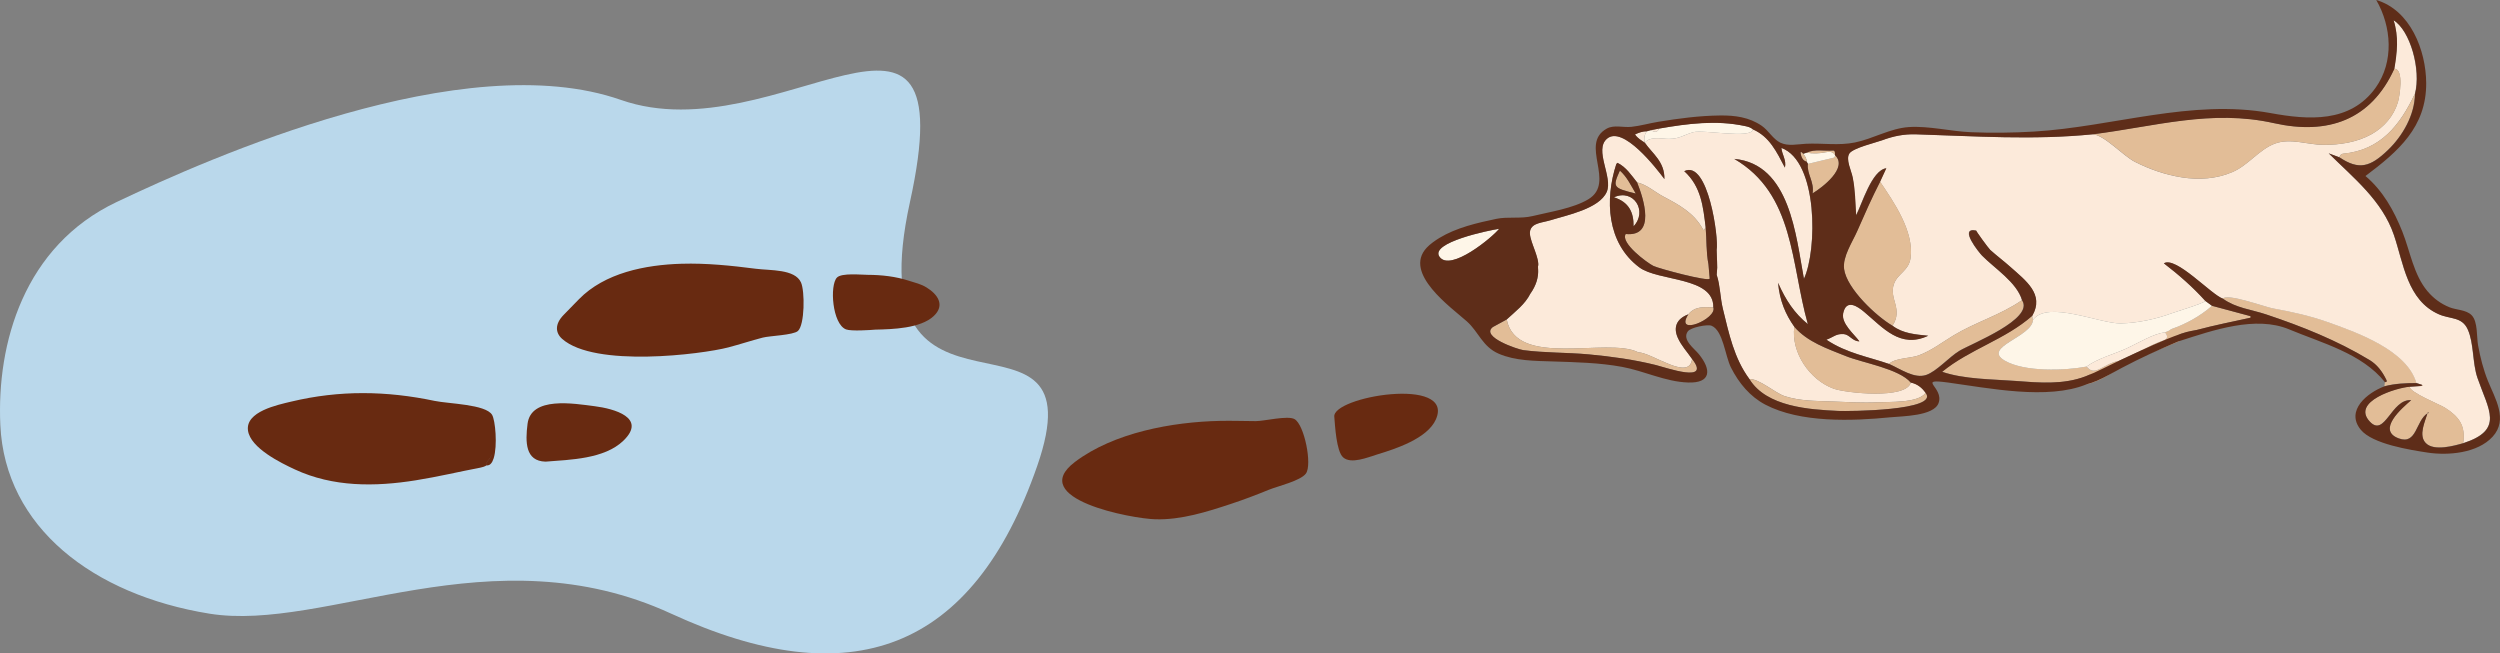 <?xml version="1.0" encoding="UTF-8"?>
<!DOCTYPE svg PUBLIC "-//W3C//DTD SVG 1.1//EN" "http://www.w3.org/Graphics/SVG/1.1/DTD/svg11.dtd">
<!-- Creator: CorelDRAW -->
<svg xmlns="http://www.w3.org/2000/svg" xml:space="preserve" width="199.179mm" height="52.06mm" version="1.1" style="shape-rendering:geometricPrecision; text-rendering:geometricPrecision; image-rendering:optimizeQuality; fill-rule:evenodd; clip-rule:evenodd"
viewBox="0 0 78751.55 20583.58"
 xmlns:xlink="http://www.w3.org/1999/xlink"
 xmlns:xodm="http://www.corel.com/coreldraw/odm/2003">
 <rect x="0" y="0" width="78751.55" height="20583.58" fill="#808080" stroke="none"/>
 <defs>
  <style type="text/css">
   <![CDATA[
    .fil3 {fill:#5E2D19;fill-rule:nonzero}
    .fil1 {fill:#682A11;fill-rule:nonzero}
    .fil0 {fill:#BAD8EB;fill-rule:nonzero}
    .fil2 {fill:#E2BD97;fill-rule:nonzero}
    .fil4 {fill:#FCEADA;fill-rule:nonzero}
    .fil5 {fill:#FEF6E8;fill-rule:nonzero}
   ]]>
  </style>
 </defs>
 <g id="Слой_x0020_1">
  <g id="_2486105456864">
   <path class="fil0" d="M10.56 13391.53c-118.77,-2573.37 742.33,-5641.72 3662.13,-7027.29 2919.81,-1385.61 10936.89,-4948.82 15885.71,-3216.74 4948.82,1732.04 10887.43,-4899.28 9105.81,3216.74 -1781.54,8115.97 6037.58,2474.49 4008.56,8313.98 -2029.01,5839.53 -5871,7259.97 -11530.76,4651.89 -5659.71,-2608.05 -10887.39,593.86 -14549.52,0 -3662.13,-593.82 -6433.47,-2721.84 -6581.94,-5938.57z"/>
   <g>
    <path class="fil1" d="M36399.83 16357.99c-737.5,-16.72 -4077.76,-641.27 -2537.87,-1806.65 1225.01,-926.85 3070.33,-1261.62 4567.32,-1293.01 377.63,-8.38 754.23,6.29 1130.83,7.31 257.35,1.03 996.95,-183.06 1215.6,-64.84 311.76,168.43 565.95,1438.39 360.9,1716.66 -171.56,231.18 -885.02,395.42 -1169.54,511.54 -392.3,161.12 -789.81,311.76 -1192.59,444.61 -757.39,251.07 -1570.21,507.35 -2374.65,484.34l0 0.04z"/>
    <path class="fil1" d="M13097.65 15129.98c-1284.31,205.28 -2603.18,217.89 -3810.95,-343.19 -433.1,-200.85 -1398.66,-671.59 -1475.01,-1225.01 -83.7,-598.37 934.17,-808.63 1367.26,-912.22 1516.88,-361.97 2991.88,-341.02 4513.98,-20.92 437.29,92.04 1604.73,104.62 1807.68,438.32 102.13,167.4 175.51,969.91 50.57,1368.49 -45.27,144.47 -116.64,235.84 -222.12,224.73 -66.34,-110.59 214.53,-264.63 126.05,-356.32 85.16,91.81 -193.18,245.06 -127.11,355.21 -62.98,38.98 -130.44,59.74 -199.59,72.91 -694.29,131.82 -1308.71,282.7 -2030.75,397.99z"/>
    <path class="fil1" d="M17753.09 9921.44l482.52 -494.42c812.11,-832.12 2092.79,-1085.95 3235.2,-1118.85 778.31,-23.01 1569.19,58.6 2340.14,157.95 455.04,58.6 1228.13,5.22 1420.6,429.94 124.51,274.08 119.25,1340.06 -97.3,1530.48 -149.61,131.82 -887.11,150.64 -1107.82,208.17 -364.07,94.14 -720.78,213.43 -1084.81,308.59 -839.19,218.57 -4205.07,641.86 -5232.66,-267.63 -216.87,-191.84 -236.4,-466.75 44.12,-754.23zm11432.58 -866.59c346.95,211.81 598.76,556.77 222.99,905.14 -417.13,386.84 -1297.12,412.14 -1834.92,423.65l0.04 0.04c-144.59,12.77 -761.9,55.16 -923.25,-7.27 -433.3,-168.08 -519.89,-1386.84 -287.09,-1631.97 146.45,-154.83 774.12,-86.83 973.94,-86.83 437.84,1.9 879.13,50.85 1296.06,186.94 207.69,67.81 368.22,97.9 552.23,210.3z"/>
    <path class="fil1" d="M17185.92 14541.97c-643.36,-15.7 -639.17,-619.28 -568.04,-1190.49 108.81,-875.61 1460.38,-639.17 2116.27,-555.47 598.37,76.35 1658.07,359.88 900.72,1087.97 -598.37,576.43 -1675.86,596.27 -2448.95,657.99z"/>
    <path class="fil1" d="M42032.1 13137.03c-102.52,-643.36 3807.79,-1299.26 3198.98,75.32 -267.79,604.66 -1276.21,928.95 -1846.35,1102.6 -296.06,89.95 -825.4,315.91 -1075.4,92.04 -214.45,-191.44 -254.19,-1003.24 -277.2,-1269.96l-0.04 0z"/>
    <path class="fil2" d="M65727.48 12106.63c32.42,-86.83 63.5,-169.06 116.87,-312.35 -745.89,342.08 -1562.58,263.2 -2357.65,203.58 -737.5,-56.5 -1613.11,-49.19 -2312.94,-287.68 872.45,-714.49 1987.62,-1013.68 2840.18,-1766.88 9.41,44.99 17.79,88.92 27.2,133.92 -32.42,541.87 -1609.95,855.72 -897.55,1277.32 624.54,370.31 1910.2,320.1 2582.86,192.47 110.9,131.82 216.55,170.53 397.52,83.7 195.63,-94.14 382.89,-223.86 605.68,-258.38 13.6,58.6 -70.1,127.63 17.79,178.87l0 -0.08c-21.98,-1.03 -50.21,-9.41 -64.84,1.03 -35.58,26.13 -13.6,56.5 5.22,83.7 -296.06,205.04 -604.66,384.98 -960.34,470.74l0 0.04z"/>
    <path class="fil2" d="M76119.54 12063.73c-339.99,0 -678.91,14.63 -1010.55,101.45 6.29,-42.9 11.51,-84.73 17.79,-127.63 79.51,-3.12 59.62,-44.99 36.61,-89.95 -122.41,-247.94 -282.46,-463.43 -524.12,-608.85 -1024.15,-618.26 -2126.75,-1058.67 -3258.65,-1436.3 -457.14,-152.74 -955.08,-199.83 -1359.95,-495.85 140.16,-174.72 1325.43,260.48 1567.09,304.4 604.66,108.81 1194.64,238.53 1774.19,445.63 889.21,316.98 2464.64,875.61 2757.54,1907.08l0.04 0z"/>
    <path class="fil2" d="M69679.71 9633.6c404.83,108.81 809.7,217.58 1213.5,326.39l0 47.09c-565.95,125.53 -1135.02,237.47 -1694.72,386.01 -198.76,53.34 -864.1,122.41 -536.65,347.3 -331.61,138.11 -663.25,275.15 -995.88,413.21 -15.7,-117.15 -136.01,-73.22 -193.54,-125.53 205.04,-96.24 403.8,-213.43 618.26,-282.46 179.94,-58.6 222.84,-124.51 108.81,-276.17 41.83,-17.79 83.7,-35.58 125.53,-54.4 23.01,-15.7 46.02,-32.42 69.03,-48.12 474.93,-166.34 905.94,-403.8 1285.66,-733.31z"/>
    <path class="fil3" d="M66688.89 11634.82c-17.79,-27.2 -40.8,-58.6 -5.22,-83.7 14.63,-10.48 42.9,-2.1 64.84,-2.1 1.03,42.9 -19.89,71.13 -59.62,85.8z"/>
    <path class="fil4" d="M70020.72 9406.61c-369.29,-127.63 -1480.26,-1347.38 -1858.92,-1110.98 471.81,361.97 912.22,747.98 1306.57,1185.23 -32.42,68.01 -909.06,333.7 -1046.1,383.91 -500.04,184.13 -1085.87,312.79 -1619.4,323.26 -644.39,12.57 -2309.81,-742.72 -2761.73,-110.9 -9.41,-44.99 -17.79,-88.92 -27.2,-133.92 388.11,-676.85 -209.24,-1107.82 -690.45,-1537.79 -206.07,-184.13 -429.94,-350.47 -634.98,-535.62 -55.43,-50.21 -465.52,-613.04 -439.39,-607.78 -576.43,-121.34 97.3,701.96 183.06,788.78 393.32,400.68 1096.31,842.12 1259.52,1404.94 -681,472.84 -1449.9,684.17 -2156.05,1110.98 -368.22,222.84 -692.51,478.05 -1100.5,629.76 -248.97,93.11 -753.2,79.51 -928.95,266.76 -646.49,-225.96 -1339.03,-335.8 -1979.23,-765.77 232.25,-82.63 301.28,-195.63 552.35,-175.75 174.72,13.6 276.17,232.25 488.53,226.99 -165.27,-224.93 -575.36,-561.76 -512.61,-878.73 95.21,-476 464.49,-214.45 663.25,-47.09 602.56,505.26 1136.09,1162.22 2016.91,750.08 -393.32,-40.8 -788.78,-65.91 -1121.42,-312.79 346.27,-533.53 -122.41,-843.15 47.09,-1319.15 117.15,-327.41 467.62,-410.09 523.05,-817.01 111.93,-831.64 -525.14,-1756.44 -964.53,-2403.95 65.91,-142.26 130.75,-284.56 195.63,-427.84 -4.19,-6.29 -8.38,-12.57 -12.57,-18.82 5.22,8.38 9.41,15.7 14.63,24.08 -465.52,61.72 -772.02,1150.72 -954.05,1483.39 -24.08,-400.68 -28.23,-799.22 -107.74,-1194.64 -43.93,-220.74 -224.93,-564.92 -104.62,-752.17 111.93,-173.65 858.85,-351.49 1034.59,-417.4 350.47,-130.75 686.26,-198.76 1062.86,-187.25 1885.09,57.53 3681.27,187.25 5573.68,-1.03 376.6,31.39 959.27,683.1 1325.43,868.26 465.52,236.44 971.85,412.18 1488.61,491.66 535.62,83.7 1083.78,47.09 1585.91,-168.43 505.26,-215.48 841.09,-714.49 1344.25,-898.62 486.44,-177.84 1024.15,39.74 1525.22,41.83 510.52,3.12 1057.6,-81.61 1509.52,-333.7 397.52,-222.84 700.89,-572.23 833.74,-1010.55 47.09,-153.76 206.07,-1052.38 -118.22,-1053.45 87.89,-507.35 143.33,-1013.68 -23.01,-1531.51 524.12,323.26 874.54,1559.74 674.76,2323.41 -464.49,977.06 -1076.46,1776.29 -2263.79,1884.03 -60.69,5.22 -94.14,56.5 -115.06,113 -113,-41.83 -224.93,-83.7 -337.89,-126.56 787.72,781.43 1685.27,1489.67 2054.55,2574.48 303.38,891.31 418.43,2057.72 1415.38,2496.04 359.88,157.95 730.19,71.13 912.22,481.22 195.63,439.39 141.23,1048.19 304.4,1523.12 349.4,1013.68 848.41,1634.03 -446.7,2055.62 80.54,-559.66 -139.13,-837.93 -580.58,-1117.27 -149.61,-95.21 -1110.98,-479.12 -1109.91,-660.09 126.56,-8.38 253.16,-16.72 378.7,-25.11 14.63,-3.12 30.33,-6.29 44.99,-10.48 -11.51,-8.38 -24.08,-16.72 -35.58,-25.11 -57.53,-18.82 -116.12,-37.68 -173.65,-55.43 -292.9,-1030.4 -1868.37,-1589.03 -2757.54,-1907.08 -579.55,-207.14 -1169.54,-336.86 -1774.19,-445.63 -237.47,-44.99 -1423.76,-480.15 -1562.9,-305.47l0.04 0.04z"/>
    <path class="fil4" d="M47462.41 10064.61c271.98,-253.16 578.48,-476 750.08,-821.21 179.94,-257.35 275.15,-537.72 230.15,-855.72 0,0 11.51,-9.41 11.51,-8.38 28.23,-325.36 -322.2,-860.94 -255.26,-1116.2 64.84,-247.94 386.01,-246.88 644.39,-327.41 501.11,-155.86 1535.7,-358.81 1767.94,-892.33 201.88,-465.52 -406.93,-1318.12 7.31,-1673.76 505.26,-433.1 1563.93,940.45 1809.77,1271.03 10.48,-551.32 -381.82,-803.41 -615.13,-1142.37 155.86,-215.48 536.65,-123.44 752.17,-123.44 350.47,-1.03 470.74,-125.53 772.02,-210.26 320.1,-89.95 1838,222.84 1881.97,-88.92 519.93,229.08 744.82,706.11 1004.27,1203.02 54.4,-236.44 -93.11,-410.09 -110.9,-622.45 1160.13,428.91 1131.89,3223.06 710.3,4125.87 -252.09,-1346.35 -434.13,-3620.58 -2194.76,-3778.57 1897.63,1108.88 1777.35,3290 2318.19,5204.39 -416.34,-332.67 -697.77,-756.32 -938.36,-1301.36 51.24,562.82 233.27,993.79 513.64,1387.15 -107.74,808.63 485.41,1674.83 1238.61,1948.91 375.57,137.04 2284.71,344.18 2431.15,-192.47 201.88,41.83 351.49,159.02 466.55,325.36 -232.25,329.51 -1157,277.2 -1516.88,296.06 -477.03,24.08 -951.96,-7.31 -1428.98,-25.11 -507.35,-18.82 -999.05,-10.48 -1488.61,-166.34 -307.57,-98.33 -809.7,-557.57 -1117.27,-539.81 -487.5,-657.99 -645.46,-1440.49 -835.83,-2211.48 -86.83,-351.49 -80.54,-719.71 -193.54,-1065.99 5.22,-74.29 10.48,-148.54 15.7,-223.86 -2.1,-76.35 -3.12,-152.74 -5.22,-229.08 -4.19,-113 -8.38,-224.93 -11.51,-337.89 70.1,-356.71 -266.76,-2854.84 -1020.99,-2481.37 537.72,487.5 596.27,1133.99 674.76,1773.16 -33.49,12.57 -36.61,150.64 -94.14,43.93 -278.27,-509.45 -763.68,-764.71 -1243.83,-1019.96 -275.15,-146.45 -509.45,-370.31 -823.3,-443.54 -184.13,-228.06 -342.12,-479.28 -617.23,-615.25l-36.61 38.71c-366.12,1120.39 -300.25,2489.87 722.87,3253.55 602.56,449.82 2351.64,288.75 2331.8,1259.52 -285.58,-9.41 -577.45,-39.74 -787.72,220.74 -367.19,137.04 -477.03,404.83 -333.7,732.28 111.93,255.26 300.25,450.89 452.95,674.76 -81.61,715.56 -1264.74,-207.14 -1700.97,-211.33l-5.22 -5.22c-966.63,-476 -3829.81,518.86 -4132.12,-1027.28l-0.04 -0.08z"/>
    <path class="fil2" d="M75419.72 2164.39c325.36,2.1 165.27,899.65 118.22,1053.45 -133.92,438.32 -436.22,788.78 -833.74,1010.55 -451.92,252.09 -997.98,336.86 -1509.52,333.7 -500.04,-3.12 -1038.78,-219.67 -1525.22,-41.83 -503.16,184.13 -840.03,682.07 -1344.25,898.62 -502.13,214.45 -1051.36,251.07 -1585.91,168.43 -516.76,-80.54 -1023.09,-256.29 -1488.61,-491.66 -366.12,-186.22 -948.83,-836.9 -1325.43,-868.26 1956.22,-245.85 3729.39,-791.91 5698.18,-351.49 1703.06,380.79 3058.82,-93.11 3796.32,-1711.44l-0.04 -0.08z"/>
    <path class="fil2" d="M59221.74 5718.03c439.39,648.58 1076.46,1572.31 964.53,2403.95 -54.4,407.99 -405.9,489.6 -523.05,817.01 -169.46,476 299.18,785.62 -47.09,1319.15 -505.26,-290.8 -1449.9,-1170.6 -1530.48,-1793.05 -50.21,-383.91 264.67,-849.44 412.18,-1186.3 230.15,-524.12 462.4,-1049.26 723.9,-1560.8l0 0.04z"/>
    <path class="fil2" d="M51568.4 5746.26c313.85,73.22 548.16,297.09 823.3,443.54 480.15,255.26 965.56,510.52 1243.83,1019.96 58.6,106.71 60.69,-31.39 94.14,-43.93 33.49,386.01 12.57,776.21 87.89,1159.1 13.6,150.64 26.13,301.28 39.74,451.92 -36.61,102.52 -1595.32,-314.88 -1773.16,-399.61 -188.32,-91.02 -1056.58,-729.12 -873.51,-1006.36 950.93,95.21 568.04,-1102.6 357.78,-1624.62z"/>
    <path class="fil2" d="M75905.13 12178.78c-1.03,182.03 960.34,565.95 1109.91,660.09 440.41,280.36 661.16,557.57 580.58,1117.27 -285.58,81.61 -932.07,266.76 -1188.39,-7.31 -230.15,-246.88 -19.89,-666.37 57.53,-934.17 34.52,8.38 43.93,-3.12 25.11,-33.49 -7.31,11.51 -15.7,23.01 -23.01,34.52 -374.5,237.47 -331.61,1005.29 -908.03,789.81 -704.01,-262.57 105.65,-955.08 394.39,-1205.12 -628.69,-41.83 -826.42,1183.14 -1301.36,678.91 -604.66,-638.14 857.82,-1073.3 1253.24,-1100.5l0.04 0z"/>
    <path class="fil2" d="M60190.42 12052.22c-146.45,535.62 -2055.62,328.48 -2431.15,192.47 -752.17,-274.08 -1346.35,-1140.28 -1238.61,-1948.91 414.28,479.12 1041.95,687.29 1611.02,917.44 539.81,217.58 1680.05,396.49 2058.75,839z"/>
    <path class="fil2" d="M59506.29 11463.26c176.77,-188.32 679.98,-174.72 928.95,-266.76 407.99,-152.74 732.28,-406.93 1100.5,-629.76 706.11,-426.81 1476.07,-638.14 2156.05,-1110.98 398.58,591.05 -1595.32,1366.24 -1975.04,1594.29 -315.91,189.35 -716.59,648.58 -1046.1,759.49 -371.38,124.51 -796.1,-182.03 -1164.32,-346.27l-0.04 0z"/>
    <path class="fil2" d="M47462.41 10064.61c302.31,1546.14 3165.53,551.32 4133.19,1028.34 -7.31,9.41 -14.63,18.82 -23.01,28.23 9.41,-7.31 18.82,-14.63 28.23,-23.01 436.22,4.19 1619.4,927.92 1700.97,211.33 615.13,780.4 -825.4,268.86 -1146.52,188.32 -692.51,-171.56 -1399.69,-268.86 -2108.96,-334.77 -683.1,-62.79 -1383.99,-44.99 -2062.94,-133.92 -168.43,-21.98 -1352.64,-416.34 -962.43,-723.9 146.45,-80.54 293.97,-160.05 441.44,-240.59l0.04 -0.04z"/>
    <path class="fil2" d="M55106.34 11941.32c306.5,-17.79 809.7,441.44 1117.27,539.81 488.53,156.93 981.26,147.52 1488.61,166.34 476,17.79 951.96,49.19 1428.98,25.11 360.9,-18.82 1284.63,33.49 1516.88,-296.06 439.39,560.73 -2447.92,581.64 -2747.1,566.98 -910.13,-40.8 -2266.91,-125.53 -2804.63,-1002.17z"/>
    <path class="fil2" d="M73691.55 4953.29c20.92,-55.43 54.4,-106.71 115.06,-113 1188.39,-108.81 1800.36,-906.96 2263.79,-1884.03 -9.41,661.16 -384.98,1319.15 -852.6,1767.94 -550.25,529.34 -904.87,644.39 -1526.29,229.08l0.04 0z"/>
    <path class="fil5" d="M55219.3 4075.62c-44.99,311.76 -1562.9,-1.03 -1881.97,88.92 -301.28,84.73 -421.59,209.24 -772.02,210.26 -216.55,0 -597.34,-92.04 -752.17,123.44l-0.99 0c-32.42,-131.82 -14.63,-253.16 64.84,-363 39.74,-11.51 78.44,-23.01 118.22,-34.52 101.45,49.19 203.98,102.52 266.76,-51.24 897.55,-156.93 1795.15,-274.08 2703.14,-79.51 93.11,17.79 182.03,40.8 254.19,105.65z"/>
    <path class="fil2" d="M57810.54 4896.83c401.71,393.32 -396.49,1002.17 -713.46,1195.71 62.79,-360.9 -187.25,-615.13 -147.52,-929.97 273.05,-64.84 547.13,-128.66 819.11,-196.66 18.82,-4.19 28.23,-44.99 41.83,-69.03l0.04 -0.04z"/>
    <path class="fil2" d="M53181.51 9903.49c210.26,-260.48 502.13,-230.15 787.72,-220.74 129.72,357.78 -1239.64,936.26 -787.72,220.74z"/>
    <path class="fil4" d="M50840.3 6214.91c622.45,-282.46 1068.08,439.39 618.26,914.32 6.29,-442.51 -149.61,-764.71 -618.26,-914.32z"/>
    <path class="fil5" d="M57810.54 4896.83c-13.6,24.08 -23.01,63.81 -40.8,69.03 -271.98,68.01 -546.06,131.82 -819.11,196.66 -12.57,-23.01 -26.13,-46.02 -38.71,-69.03 2.1,-100.43 -51.24,-175.75 -109.84,-248.97 35.58,-11.51 71.13,-21.98 106.71,-33.49 200.85,31.39 401.71,27.2 600.46,-14.63 114.03,-23.01 216.55,-28.23 292.9,78.44 -2.1,0 8.38,21.98 8.38,21.98z"/>
    <path class="fil2" d="M51027.56 5373.85c223.86,198.76 341.02,455.04 499.01,722.87 -718.68,-176.77 -734.38,-200.85 -499.01,-722.87z"/>
    <path class="fil2" d="M57800.07 4874.84c-76.35,-106.71 -178.87,-101.45 -292.9,-78.44 -198.76,40.8 -399.61,46.02 -600.46,14.63 269.89,-126.56 557.57,-44.99 836.9,-69.03 57.53,-5.22 69.03,74.29 56.5,132.85l-0.04 0z"/>
    <path class="fil4" d="M51876.99 4134.22c-79.51,109.84 -98.33,231.18 -64.84,361.97 -103.55,-74.29 -221.77,-131.82 -310.69,-262.57 126.56,-59.62 244.78,-100.43 375.57,-99.4l-0.04 0z"/>
    <path class="fil2" d="M56801.02 4844.52c58.6,73.22 111.93,149.61 109.84,248.97 -130.75,-29.3 -170.53,-157.95 -187.25,-246.88 -21.98,-107.74 44.99,-42.9 77.42,-2.1z"/>
    <path class="fil4" d="M52261.97 4048.42c-62.79,153.76 -165.27,100.43 -266.76,51.24 88.92,-17.79 177.84,-34.52 266.76,-51.24z"/>
    <path class="fil2" d="M76293.23 12119.16c11.51,8.38 24.08,16.72 35.58,25.11 -14.63,3.12 -30.33,6.29 -44.99,10.48 -7.31,-14.63 -4.19,-26.13 9.41,-35.58z"/>
    <path class="fil5" d="M47223.88 7207.67c-213.43,269.89 -1533.6,1363.07 -1877.78,882.92 -322.2,-450.89 1583.81,-841.09 1877.78,-882.92z"/>
    <path class="fil3" d="M46905.87 10248.73c-7.31,-4.19 -13.6,-9.41 -20.92,-13.6 8.38,3.12 15.7,7.31 24.08,10.48 0,0 -3.12,3.12 -3.12,3.12l-0.04 0z"/>
    <path class="fil5" d="M64041.19 10077.14c451.92,-631.86 2117.34,122.41 2761.73,110.9 533.53,-10.48 1119.32,-138.11 1619.4,-323.26 136.01,-50.21 1012.65,-315.91 1046.1,-383.91 70.1,51.24 141.23,102.52 211.33,153.76 -379.72,329.51 -811.8,566.98 -1284.63,733.31 -23.01,15.7 -46.02,32.42 -69.03,48.12 -41.83,17.79 -83.7,35.58 -125.53,54.4 -358.81,32.42 -880.83,355.68 -1217.69,508.42 -401.71,182.03 -900.72,309.66 -1256.36,569.07 -672.66,127.63 -1958.32,177.84 -2582.86,-192.47 -712.4,-422.62 866.2,-736.48 897.55,-1278.34z"/>
    <path class="fil4" d="M65727.48 11546.93c355.68,-260.48 854.65,-387.08 1256.36,-569.07 336.86,-152.74 858.85,-474.93 1217.69,-508.42 114.03,151.67 71.13,218.65 -108.81,276.17 -214.45,69.03 -413.21,186.22 -618.26,282.46 -247.94,114.03 -495.85,229.08 -742.72,343.11 -222.84,34.52 -410.09,164.24 -605.68,258.38 -182.03,87.89 -287.68,49.19 -398.58,-82.63z"/>
    <path class="fil4" d="M68327.07 10415.03c23.01,-15.7 46.02,-32.42 69.03,-48.12 -23.01,16.72 -46.02,32.42 -69.03,48.12z"/>
    <path class="fil3" d="M59419.47 5295.37c-5.22,-8.38 -9.41,-15.7 -14.63,-24.08 4.19,6.29 7.31,12.57 12.57,18.82 1.03,1.03 2.1,5.22 2.1,5.22l-0.04 0.04z"/>
    <path class="fil3" d="M54075.9 7874.04l-0.12 0 0.16 1.03c4.19,112.8 8.38,224.58 11.51,337.34l1.03 -0.43c2.1,76.35 3.12,152.74 5.22,229.08l-1.07 -1.46 0.04 2.45c-5.22,74.29 -10.48,148.54 -15.7,223.86 10.75,118.69 -52.43,317.1 -96.63,339.67 -18.07,9.21 -149.53,-147.91 -123.04,-227.7 -13.6,-150.64 -26.13,-301.28 -39.74,-451.92 1.19,-0.24 2.29,-0.87 3.28,-1.74l-3.32 0.71c-75.32,-382.89 -55.43,-773.09 -87.89,-1159.1 -78.44,-639.17 -137.04,-1286.73 -674.76,-1773.16 754.23,-374.5 1092.16,2124.66 1020.99,2481.37l0.04 0z"/>
    <path class="fil3" d="M76464.79 13016.71c7.31,-11.51 15.7,-23.01 23.01,-34.52 18.82,31.39 10.48,41.83 -25.11,33.49 1.03,0 2.1,1.03 2.1,1.03z"/>
    <path class="fil4" d="M51600.82 11098.17c-9.41,7.31 -18.82,15.7 -28.23,23.01 7.31,-9.41 14.63,-18.82 23.01,-28.23 0,0 5.22,5.22 5.22,5.22z"/>
    <path class="fil3" d="M70020.72 9406.61c405.9,296.06 902.81,344.18 1359.95,495.85 1130.83,377.63 2233.46,817.01 3258.65,1436.3 241.66,145.42 400.68,360.9 524.12,608.85 23.01,44.99 42.9,87.89 -36.61,89.95 -723.9,-906.96 -1989.71,-1232.32 -3016.99,-1662.26 -1056.58,-442.51 -2403.95,30.33 -3445.9,365.09 -7.16,-4.9 -255.81,103.95 -515.81,218.21 -638.46,280.52 -1110.39,516.17 -1741.77,863.12 -235.77,129.61 -463.58,230.11 -678.87,284.91 -1226.04,501.11 -3078.71,118.22 -4348.67,-54.4 -1030.4,-140.16 -136.01,139.13 -310.69,640.24 -146.45,419.5 -1160.13,416.34 -1524.19,452.95 -1198.83,119.25 -2831.83,178.87 -3934.43,-398.58 -487.5,-256.29 -835.83,-682.07 -1081.68,-1167.48 -187.25,-369.29 -244.78,-1160.13 -609.87,-1317.05 -129.72,-55.43 -657.99,51.24 -749.01,174.72 -193.54,263.64 201.88,539.81 343.11,714.49 412.18,507.35 384.98,923.73 -342.08,897.55 -712.4,-25.11 -1378.77,-365.09 -2074.44,-492.72 -716.59,-131.82 -1448.87,-146.45 -2174.87,-170.53 -559.66,-17.79 -1186.3,-15.7 -1710.38,-243.75 -512.61,-222.84 -627.67,-681 -1000.08,-1015.77 -486.91,-435.55 -2022.73,-1514.54 -1267.51,-2323.97 106.87,-114.62 271.63,-229.6 403.09,-309.07 533.17,-322.51 1177.25,-470.23 1782.22,-598.05 371.02,-78.4 772.22,3.04 1149.33,-89.24 535.62,-130.75 1282.53,-241.66 1758.49,-530.36 878.73,-532.46 -301.28,-1735.48 577.45,-2224.01 231.18,-128.66 514.71,-28.23 778.31,-56.5 281.39,-30.33 565.95,-113 847.34,-159.02 641.27,-105.65 1293.01,-191.44 1943.69,-198.76 469.71,-5.22 914.32,52.31 1310.77,323.26 217.58,148.54 355.68,419.5 588.96,533.53 244.78,119.25 543.96,47.09 800.29,34.52 518.86,-26.13 1034.59,63.81 1548.23,-40.8 575.36,-117.15 1110.98,-446.7 1700.97,-485.41 631.86,-40.8 1319.15,136.01 1957.29,162.15 657.99,27.2 1317.05,18.82 1975.04,-19.89 2483.46,-146.45 4972.15,-1038.78 7460.87,-582.67 1189.42,217.58 2509.64,316.98 3307.79,-797.13 585.84,-818.04 505.26,-1923.8 20.92,-2764.86 1073.3,313.85 1567.09,1584.84 1573.34,2612.12 8.38,1391.34 -882.92,2159.17 -1913.32,2932.26 551.32,464.49 899.65,1092.16 1162.22,1752.25 245.85,617.19 353.59,1356.79 791.91,1876.71 189.35,224.93 420.53,396.49 694.6,506.32 216.55,86.83 524.12,75.32 694.6,247.94 201.88,203.98 154.83,684.17 203.98,949.86 70.1,381.82 165.27,760.51 310.69,1121.42 221.77,550.25 644.39,1214.53 148.54,1756.44 -478.05,523.05 -1405.97,600.46 -2057.72,500.04 -533.53,-82.63 -1728.17,-265.7 -2098.48,-720.78 -492.72,-605.68 220.74,-1170.6 747.98,-1365.17 331.61,-86.83 670.57,-101.45 1010.55,-101.45 57.53,18.82 116.12,37.68 173.65,55.43 -13.6,9.41 -16.72,20.92 -8.38,34.52 -126.56,8.38 -253.16,16.72 -379.72,25.11 -395.42,27.2 -1857.89,461.33 -1254.3,1101.57 474.93,504.23 672.66,-720.78 1301.36,-678.91 -288.75,250.04 -1098.41,942.55 -394.39,1205.12 576.43,215.48 532.46,-552.35 908.03,-789.81l-0.95 -0.08c-77.42,266.76 -287.68,687.29 -57.53,933.14 256.29,274.08 902.81,88.92 1188.39,7.31 1295.07,-421.59 796.1,-1041.95 446.7,-2055.62 -163.21,-474.93 -109.84,-1083.78 -304.4,-1523.12 -182.03,-409.02 -552.35,-323.26 -912.22,-481.22 -996.95,-437.29 -1112.01,-1603.7 -1415.38,-2496.04 -369.29,-1085.87 -1266.84,-1794.08 -2054.55,-2574.48 113,41.83 224.93,83.7 337.89,126.56 620.35,415.31 976.04,299.18 1526.29,-229.08 467.62,-448.8 843.15,-1106.79 852.6,-1767.94 200.85,-763.68 -150.64,-2000.15 -674.76,-2323.41 167.36,516.76 110.9,1024.15 23.01,1531.51 -737.5,1617.3 -2093.26,2092.23 -3796.32,1710.38 -1968.8,-440.41 -3741.92,105.65 -5698.18,351.49 -1891.38,188.32 -3687.55,59.62 -5573.68,1.03 -376.6,-11.51 -713.46,56.5 -1062.86,187.25 -175.75,65.91 -923.73,243.75 -1034.59,417.4 -120.31,187.25 60.69,531.43 104.62,752.17 79.51,394.39 83.7,794 107.74,1194.64 182.03,-333.7 489.6,-1422.7 954.05,-1483.39l0 -4.19c-66.94,142.26 -131.82,284.56 -197.73,427.84 -261.54,511.54 -493.75,1035.66 -723.9,1561.83 -147.52,337.89 -462.4,802.38 -412.18,1186.3 80.54,622.45 1025.18,1502.21 1530.48,1793.05 332.67,247.94 728.09,271.98 1121.42,312.79 -880.83,412.18 -1414.35,-243.75 -2016.91,-750.08 -198.76,-167.36 -568.04,-428.91 -663.25,47.09 -63.81,316.98 347.3,653.8 512.61,878.73 -212.36,4.19 -313.85,-213.43 -488.53,-226.99 -251.07,-19.89 -321.17,93.11 -552.35,175.75 640.24,429.94 1332.75,540.84 1979.23,765.77 368.22,164.24 792.94,470.74 1164.32,345.21 329.51,-110.9 730.19,-570.14 1046.1,-759.49 379.72,-228.06 2373.63,-1003.24 1975.04,-1594.29 -163.21,-562.82 -866.2,-1004.27 -1259.52,-1404.94 -84.73,-86.83 -758.42,-910.13 -183.06,-788.78 -26.13,-5.22 383.91,557.57 439.39,607.78 205.04,185.16 428.91,351.49 634.98,535.62 482.25,429.94 1078.56,860.94 690.45,1537.79 -853.63,753.2 -1967.73,1052.38 -2840.18,1766.88 699.86,238.53 1575.43,232.25 2312.94,287.68 740.19,56.58 1495.84,122.37 2199.11,-146.09 193.58,-73.82 365.21,-152.62 552.78,-245.81 244.82,-121.66 480.19,-235.17 726.99,-349 582,-268.42 1127.82,-537.52 1741.73,-750.99 247.35,-86 441.92,-104.02 485.92,-115.85 559.66,-149.61 1128.77,-261.54 1694.72,-386.01l0 -47.09c-404.83,-108.81 -809.7,-217.58 -1213.5,-326.39 -70.1,-51.24 -141.23,-102.52 -211.33,-153.76 -394.39,-437.29 -834.81,-823.3 -1306.57,-1185.23 376.6,-236.44 1487.58,983.35 1856.86,1112.01l-0.04 0zm-21570.29 -947.21c22.18,288.71 -71.68,546.18 -237.98,784l-0.32 -4.98 -1.82 4.94c-171.56,345.21 -477.03,568.04 -750.08,821.21 -144.87,80.22 -291.79,159.46 -438.75,239.68l0.51 0.91c-390.2,307.57 794,701.96 962.43,723.9 678.91,89.95 1379.84,71.13 2062.94,133.92 709.27,65.91 1417.48,163.21 2108.96,334.77 322.2,79.51 1761.66,592.08 1146.52,-188.32 -152.74,-223.86 -341.02,-419.5 -452.95,-674.76 -144.35,-327.41 -33.49,-595.25 333.7,-732.28 -451.92,715.56 917.44,137.04 787.72,-220.74 19.89,-970.78 -1730.26,-809.7 -2331.8,-1259.52 -1023.09,-763.68 -1091.09,-2135.09 -724.97,-3254.46 12.57,-12.57 25.11,-25.11 36.61,-38.71 276.17,136.01 436.22,388.11 619.28,617.19 210.26,522.02 593.15,1720.85 -357.78,1625.65 -183.06,277.2 685.19,915.35 873.51,1006.36 177.84,85.8 1736.55,502.13 1773.16,399.61 73.22,-37.68 146.45,-75.32 220.74,-113 113,346.27 106.71,714.49 193.54,1065.99 189.35,770.99 348.37,1553.49 835.83,2211.48 536.65,875.61 1894.5,960.34 2803.56,1003.24 299.18,13.6 3187.52,-6.29 2747.1,-566.98 -116.12,-165.27 -264.67,-283.49 -466.55,-325.36 -378.7,-442.51 -1520,-621.38 -2057.72,-839 -569.07,-230.15 -1196.74,-438.32 -1611.02,-917.44 -280.36,-394.39 -463.43,-825.4 -513.64,-1387.15 240.59,545.03 522.02,968.68 938.36,1301.36 -540.84,-1914.39 -419.5,-4096.58 -2318.19,-5204.39 1760.59,157.95 1942.62,2432.22 2194.76,3778.57 421.59,-903.84 449.82,-3697.99 -710.3,-4125.87 17.79,212.36 165.27,386.01 110.9,622.45 -259.45,-496.91 -484.34,-974.97 -1004.27,-1203.02 -72.2,-64.84 -161.12,-87.89 -254.19,-107.74 -908.03,-194.57 -1806.65,-76.35 -2703.14,79.51 -88.92,16.72 -177.84,34.52 -266.76,51.24 -39.74,11.51 -78.44,23.01 -118.22,34.52 -131.82,-1.03 -248.97,39.74 -375.57,99.4 88.92,130.75 207.14,188.32 310.69,262.57l1.03 0.12c234.34,339.99 625.57,593.15 615.13,1143.4 -245.85,-330.58 -1305.55,-1705.16 -1809.77,-1271.03 -414.28,355.68 194.57,1208.24 -7.31,1673.76 -231.18,533.53 -1266.84,735.41 -1767.94,892.33 -258.38,80.54 -580.58,80.54 -644.39,327.41 -61.48,235.45 229.28,705.83 255.06,1033.8 7.39,94.97 -16.57,32.46 -6.64,161.47zm-1226.55 -1251.73c-293.97,41.83 -2201,432.03 -1877.78,882.92 344.18,480.15 1664.35,-613.04 1877.78,-882.92zm10576.19 -2332.82c11.51,-58.6 0,-139.13 -56.5,-133.92 -278.27,24.08 -566.98,-57.53 -835.83,69.03 -35.58,11.51 -71.13,21.98 -106.71,33.49 -31.39,-40.8 -99.4,-105.65 -77.42,2.1 17.79,88.92 57.53,217.58 187.25,246.88 12.57,23.01 26.13,46.02 38.71,69.03 -39.74,314.88 210.26,569.07 147.52,929.97 316.98,-192.47 1115.17,-802.38 713.46,-1195.71l-10.48 -20.92 0 0.04zm-6959.76 1340.06c468.64,149.61 624.54,471.81 618.26,914.32 449.82,-474.93 4.19,-1196.74 -618.26,-914.32zm187.25 -841.05c-235.37,522.02 -219.67,546.06 499.01,722.87 -157.95,-267.79 -276.17,-524.12 -499.01,-722.87z"/>
   </g>
  </g>
 </g>
</svg>
